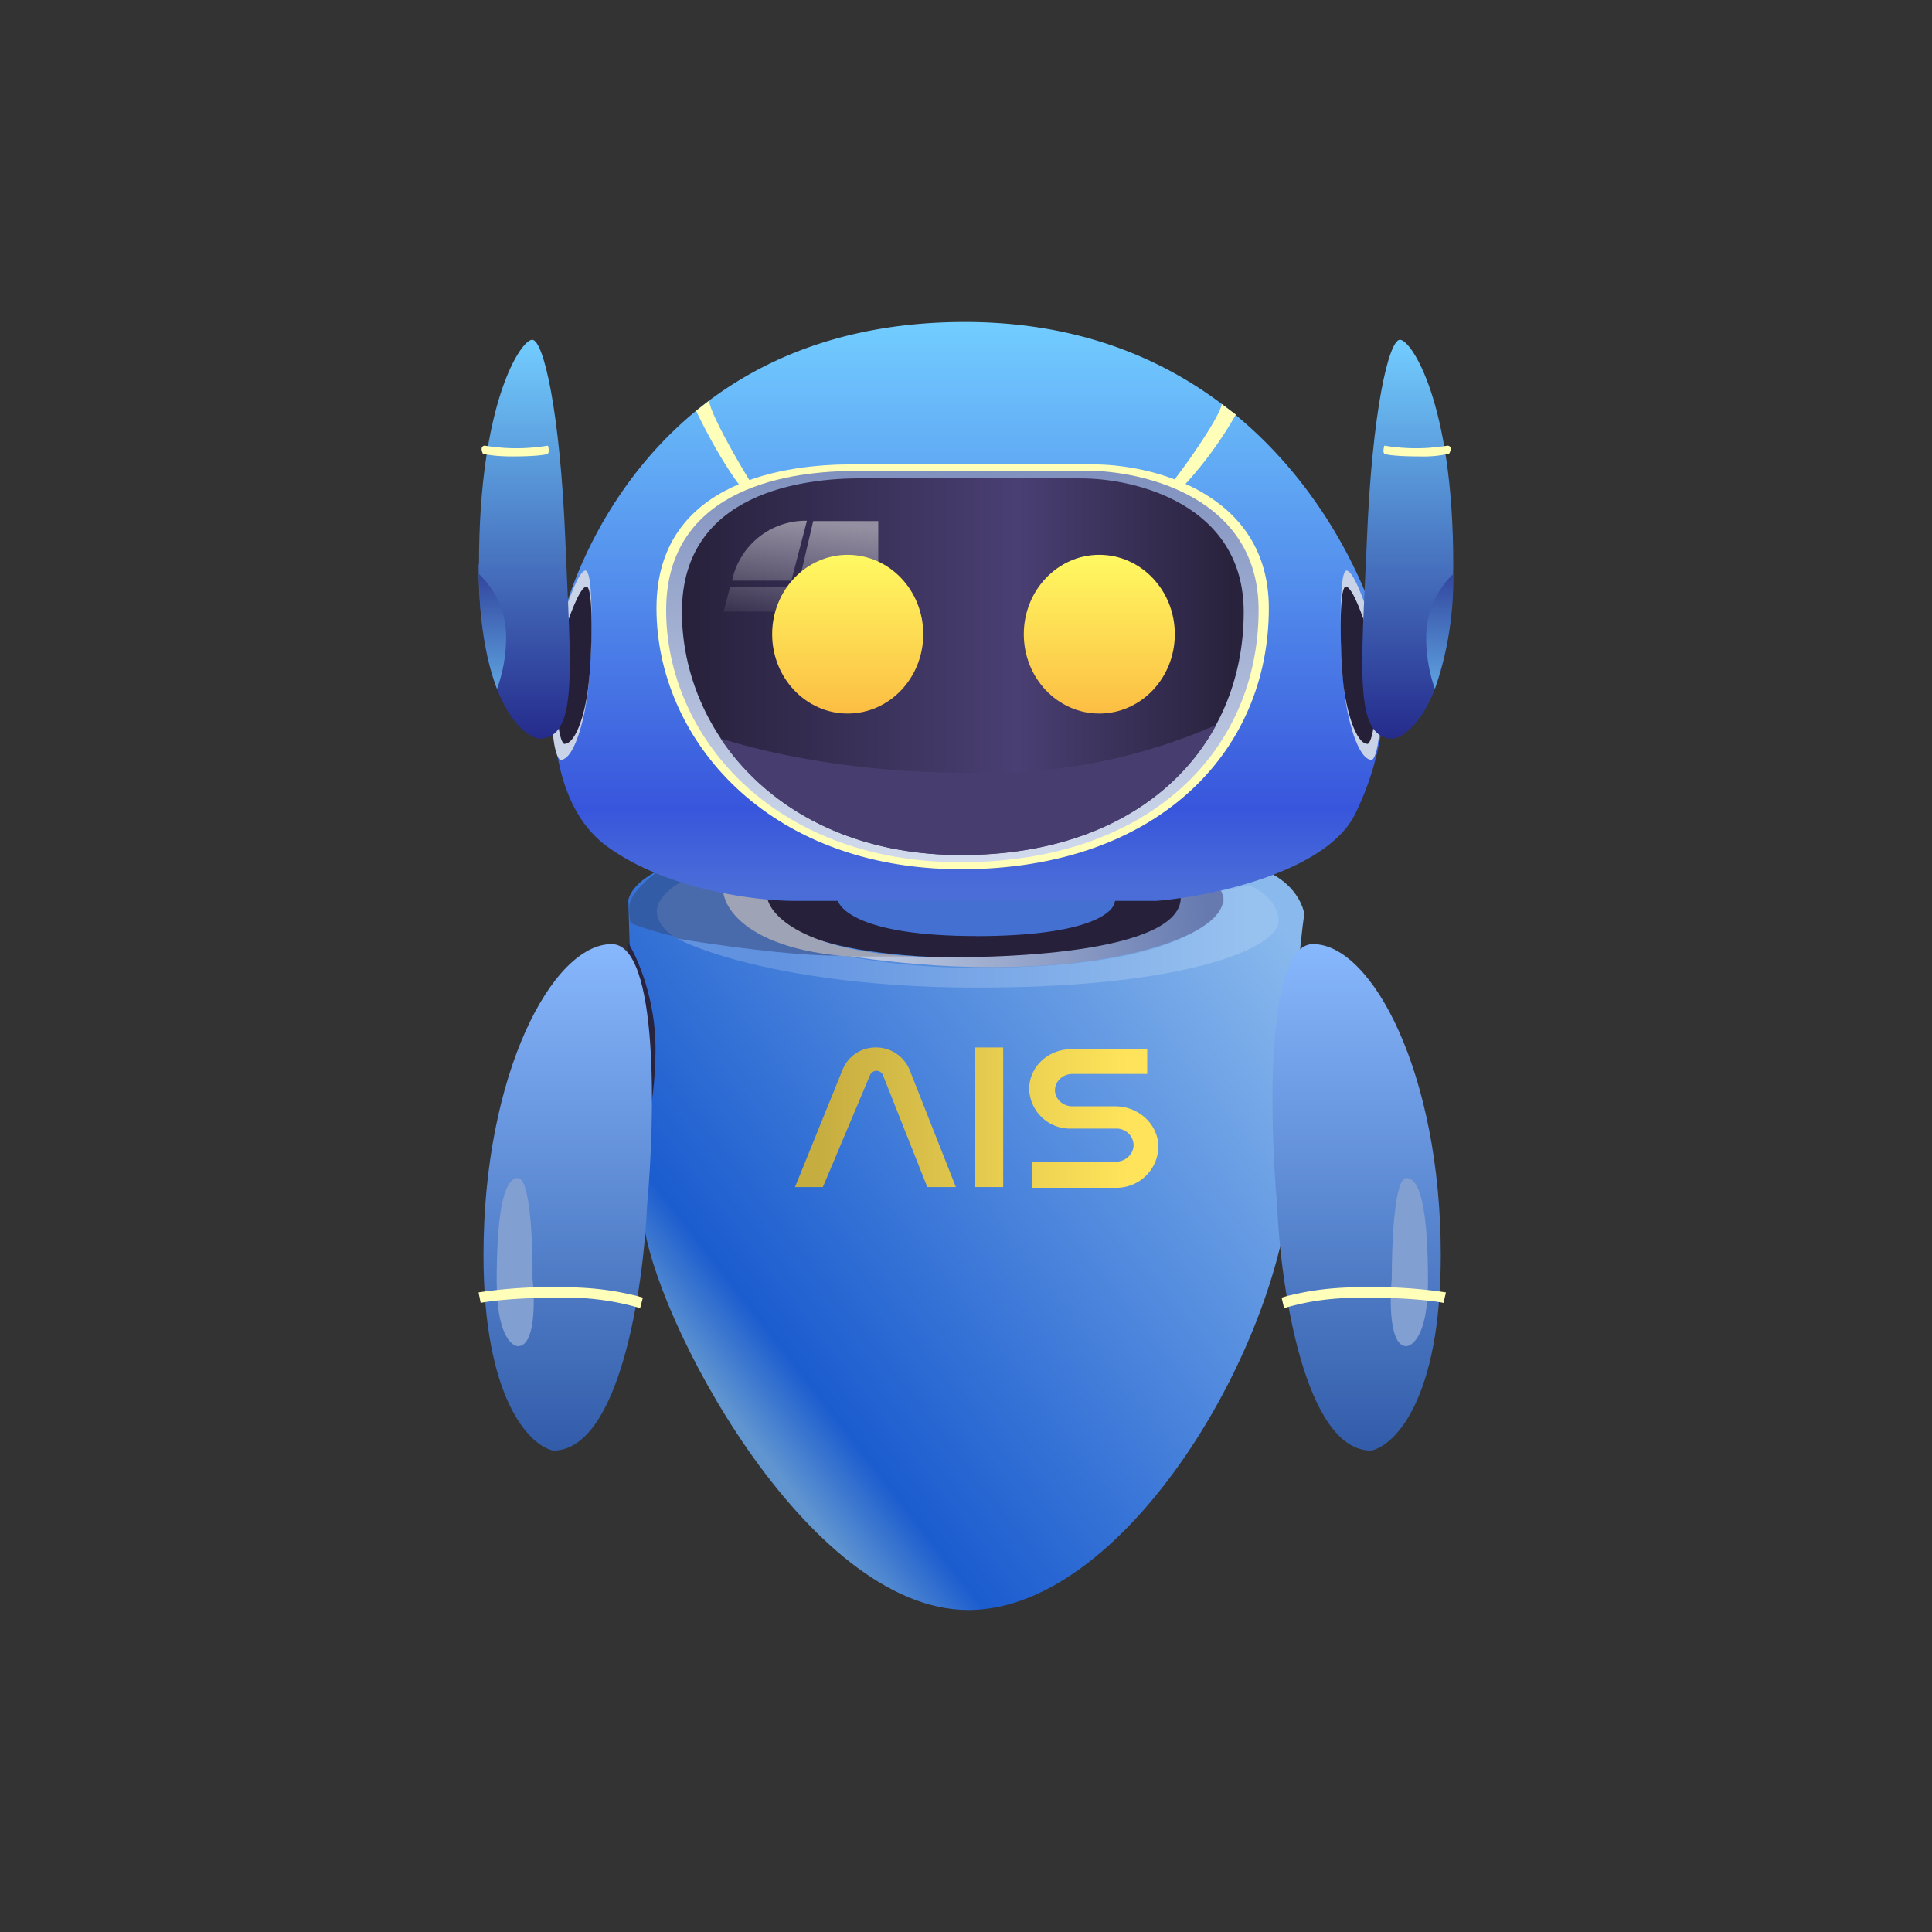<svg xmlns="http://www.w3.org/2000/svg" width="24" height="24" fill="none" viewBox="0 0 24 24">
    <rect x="0" y="0" width="24" height="24" fill="#333333" stroke="none"/>
    <path fill="url(#AIS__a)" d="M7.99 15.14c-.086-.952-.16-3.04-.185-3.961.052-.212.346-.364.48-.415 1.989-.013 6.145-.044 6.888-.044.74 0 .995.42 1.03.636-.052.32-.156 1.375-.156 3.044 0 2.085-1.998 5.6-4.017 5.6s-3.927-3.671-4.04-4.86"/>
    <path fill="url(#AIS__b)" d="M10.412 11.857q-1.021-.053-2.032-.216c.372.212 1.643.627 3.762.627 2.65 0 3.74-.51 3.74-.822 0-.255-.246-.402-.371-.45l-.342.074q.04.058.039.13c-.355.722-2.05.822-3.07.822a8.7 8.7 0 0 1-1.73-.165z"/>
    <path fill="#26203A" d="M12.126 11.9c-2.188 0-2.673-.527-2.642-.796h5.275v.1c.035.23-.445.696-2.633.696"/>
    <path fill="#4470D1" d="M12.125 11.628c-1.436 0-1.756-.346-1.73-.519h3.455v.06c.022.152-.294.46-1.73.46z"/>
    <path fill="#335CA7" d="M7.817 11.265c0-.151.23-.35.346-.433l.338.13-.143.666a4 4 0 0 1-.523-.16.7.7 0 0 1-.018-.199z"/>
    <path fill="#496BAC" d="M8.16 11.321c0 .165.168.294.25.338.432.073 1.444.22 2.032.212-1.124-.16-1.427-.614-1.43-.822l-.559-.087c-.095.048-.294.195-.294.36"/>
    <path fill="#9EA3B6" d="m9.535 11.152-.554-.104c.013.325.52.947 2.409.835-1.414-.065-1.825-.515-1.86-.735z"/>
    <path fill="url(#AIS__c)" d="M11.317 11.882h-.744c2.932.428 4.882-.268 4.593-.821l-.498.086c.005.692-2.23.779-3.35.735"/>
    <path fill="url(#AIS__d)" d="M14.352 11.191H9.868c-.472 0-1.6-.138-2.335-.683-.93-.688-.64-2.478-.537-2.863C7.1 7.265 8.06 4 11.986 4c3.931 0 5.147 3.546 5.19 4.082V8.1a3.57 3.57 0 0 1-.329 1.985c-.329.735-1.777 1.051-2.495 1.107"/>
    <path fill="#FFFFBA" d="M13.552 5.769h-2.98c-.743 0-2.417.173-2.417 1.786s1.367 3.243 3.784 3.243 3.823-1.44 3.823-3.243c0-1.444-1.47-1.795-2.21-1.786"/>
    <path fill="url(#AIS__e)" d="M13.5 5.851h-2.885c-.722 0-2.34.165-2.34 1.73 0 1.557 1.324 3.13 3.659 3.13 2.34 0 3.701-1.383 3.701-3.134 0-1.397-1.427-1.73-2.14-1.73z"/>
    <path fill="#C9D3E8" d="M7.269 7.088c-.09.013-.242.462-.307.683a6.7 6.7 0 0 0-.104 1.15c.009.39.074.51.104.519.173 0 .307-.519.346-.9.043-.376.078-1.47-.039-1.452"/>
    <path fill="#251F38" d="M7.282 7.286c-.083.013-.217.39-.273.57-.03.182-.095.632-.086.952.008.32.06.424.086.433.156 0 .273-.433.303-.748.039-.312.069-1.22-.03-1.207"/>
    <path fill="url(#AIS__f)" d="M5.945 7.01c0 1.612.498 2.118.748 2.166.498 0 .394-.852.33-2.465-.066-1.613-.273-2.49-.412-2.49s-.661.773-.661 2.788z"/>
    <path fill="#FFFFBA" d="M6.807 5.536c-.441.073-.757 0-.792 0-.051.013-.03.07-.017.1.043.012.164.034.368.034.255 0 .415-.017.44-.035.018-.017.01-.073 0-.1"/>
    <path fill="url(#AIS__g)" d="M6.174 8.558a1.9 1.9 0 0 0 .113-.649 1.07 1.07 0 0 0-.338-.778c.009.649.104 1.111.225 1.427"/>
    <path fill="#C9D3E8" d="M16.73 7.088c.095.013.247.462.311.683.044.225.113.765.104 1.15-.013.39-.073.51-.104.519-.173 0-.311-.519-.346-.9-.043-.376-.077-1.47.035-1.452"/>
    <path fill="#251F38" d="M16.722 7.286c.082.013.216.39.268.57.035.182.1.632.087.952-.005.32-.061.424-.087.433-.151 0-.268-.433-.303-.748-.034-.312-.065-1.22.035-1.207"/>
    <path fill="url(#AIS__h)" d="M18.053 7.01c0 1.612-.497 2.118-.744 2.166-.497 0-.398-.852-.329-2.465.065-1.613.273-2.49.411-2.49.139 0 .662.773.662 2.788"/>
    <path fill="#FFFFBA" d="M17.197 5.536c.442.073.757 0 .792 0 .052.013.03.07.013.1q-.18.04-.363.034c-.256 0-.416-.017-.442-.035-.021-.017-.008-.073 0-.1"/>
    <path fill="url(#AIS__i)" d="M17.825 8.558a1.9 1.9 0 0 1-.108-.649c0-.384.203-.657.337-.778a4.2 4.2 0 0 1-.23 1.427"/>
    <path fill="url(#AIS__j)" d="M13.418 5.942h-2.729c-.683 0-2.218.16-2.218 1.66 0 1.506 1.254 3.019 3.472 3.019 2.214 0 3.507-1.336 3.507-3.018 0-1.34-1.353-1.665-2.032-1.66"/>
    <path fill="#483D6F" d="M15.109 9.005a7.1 7.1 0 0 1-3.036.596c-1.427 0-2.478-.229-3.122-.428.558.835 1.579 1.449 2.992 1.449 1.549 0 2.643-.649 3.166-1.617"/>
    <path fill="url(#AIS__k)" d="M9.83 7.213h-.736a.934.934 0 0 1 .93-.744zm1.08-.74h-.808l-.17.727h.978zm-1.842.822h.744l-.07.303H8.99z"/>
    <path fill="url(#AIS__l)" d="M10.53 8.864c.518 0 .939-.441.939-.986s-.42-.986-.939-.986-.938.442-.938.986c0 .545.42.986.938.986"/>
    <path fill="url(#AIS__m)" d="M13.656 8.864c.518 0 .938-.441.938-.986s-.42-.986-.938-.986-.938.442-.938.986c0 .545.42.986.938.986"/>
    <path fill="#FFFFBA" d="M9.237 6.09c-.217-.26-.476-.744-.589-.987l.16-.125c.018.164.364.77.541 1.05-.026.022-.082.061-.112.061m5.435-.018q.395-.42.68-.921l-.174-.13c-.03.16-.41.714-.623.982a.4.4 0 0 0 .117.07"/>
    <path fill="#28233E" d="M7.805 11.715v.1c-.043.501-.138 1.53-.138 1.613s.195.614.294.873c.06-.168.182-.661.182-1.28 0-.618-.225-1.124-.338-1.306"/>
    <path fill="url(#AIS__n)" d="M6.006 15.59c0 1.803.58 2.369.865 2.43.826 0 1.124-2.028 1.167-3.04.1-1.086.147-3.252-.44-3.252-.736 0-1.592 1.613-1.592 3.861"/>
    <path fill="#829FD1" d="M6.17 15.923c0 .631.173.795.264.8.216 0 .212-.562.181-.843.005-.416-.026-1.246-.181-1.246-.19 0-.264.502-.264 1.289"/>
    <path fill="#FFFFBA" d="M6.966 16.12c-.571 0-.882.043-.995.065l-.026-.13a6 6 0 0 1 1.02-.065c.502 0 .78.07.944.108l.077.022-.034.13-.078-.022a3.3 3.3 0 0 0-.908-.108"/>
    <path fill="url(#AIS__o)" d="M17.898 15.59c0 1.803-.576 2.369-.865 2.43-.822 0-1.125-2.028-1.168-3.04-.095-1.086-.143-3.252.446-3.252.735 0 1.587 1.613 1.587 3.861"/>
    <path fill="#829FD1" d="M17.739 15.923c0 .631-.178.795-.269.8-.211 0-.207-.562-.181-.843 0-.416.03-1.246.181-1.246.195 0 .269.502.269 1.289"/>
    <path fill="#FFFFBA" d="M16.937 16.12c.575 0 .887.043.995.065l.03-.13a6 6 0 0 0-1.025-.065c-.502 0-.774.07-.943.108l-.073.022.03.13.078-.022c.173-.043.424-.108.908-.108"/>
    <path fill="url(#AIS__p)" d="m10.468 13.285-.592 1.461h.346l.588-1.396a.09.09 0 0 1 .078-.048.09.09 0 0 1 .078.048l.553 1.396h.355l-.575-1.457a.45.45 0 0 0-.415-.277.44.44 0 0 0-.416.273m1.64-.273h.354v1.734h-.355v-1.734m.717 1.743v-.324h1.038c.121 0 .22-.095.22-.208a.21.21 0 0 0-.216-.203h-.562a.507.507 0 0 1-.519-.493c0-.273.234-.493.52-.493h.946v.307h-.93c-.116 0-.216.09-.216.203 0 .108.1.199.216.199h.532c.299 0 .537.23.537.506a.52.52 0 0 1-.537.506z"/>
    <defs>
        <linearGradient id="AIS__a" x1="16.203" x2="9.011" y1="11.879" y2="17.462" gradientUnits="userSpaceOnUse">
            <stop stop-color="#89B9ED"/>
            <stop offset=".89" stop-color="#1B5CCF"/>
            <stop offset="1" stop-color="#6095D0"/>
        </linearGradient>
        <linearGradient id="AIS__b" x1="9.513" x2="15.519" y1="11.982" y2="11.982" gradientUnits="userSpaceOnUse">
            <stop stop-color="#6192E0"/>
            <stop offset="1" stop-color="#97C1EF"/>
        </linearGradient>
        <linearGradient id="AIS__c" x1="10.993" x2="15.045" y1="12.073" y2="11.658" gradientUnits="userSpaceOnUse">
            <stop stop-color="#B9C5DE"/>
            <stop offset="1" stop-color="#667AB0"/>
        </linearGradient>
        <linearGradient id="AIS__d" x1="12.034" x2="12.034" y1="4" y2="11.191" gradientUnits="userSpaceOnUse">
            <stop stop-color="#72CDFF"/>
            <stop offset=".84" stop-color="#3856DC"/>
            <stop offset=".98" stop-color="#4A6DD8"/>
        </linearGradient>
        <linearGradient id="AIS__e" x1="11.96" x2="11.96" y1="5.847" y2="10.712" gradientUnits="userSpaceOnUse">
            <stop stop-color="#8091BF"/>
            <stop offset="1" stop-color="#D2DBED"/>
        </linearGradient>
        <linearGradient id="AIS__f" x1="6.512" x2="6.512" y1="4.22" y2="9.176" gradientUnits="userSpaceOnUse">
            <stop stop-color="#72CDFF"/>
            <stop offset="1" stop-color="#252B8C"/>
        </linearGradient>
        <linearGradient id="AIS__g" x1="6.118" x2="6.118" y1="7.131" y2="8.558" gradientUnits="userSpaceOnUse">
            <stop stop-color="#32469F"/>
            <stop offset="1" stop-color="#5EA3E0"/>
        </linearGradient>
        <linearGradient id="AIS__h" x1="17.486" x2="17.486" y1="4.22" y2="9.176" gradientUnits="userSpaceOnUse">
            <stop stop-color="#72CDFF"/>
            <stop offset="1" stop-color="#252B8C"/>
        </linearGradient>
        <linearGradient id="AIS__i" x1="17.886" x2="17.886" y1="7.131" y2="8.558" gradientUnits="userSpaceOnUse">
            <stop stop-color="#32469F"/>
            <stop offset="1" stop-color="#5EA3E0"/>
        </linearGradient>
        <linearGradient id="AIS__j" x1="8.471" x2="15.325" y1="7.46" y2="7.46" gradientUnits="userSpaceOnUse">
            <stop stop-color="#27213B"/>
            <stop offset=".61" stop-color="#4A3F73"/>
            <stop offset="1" stop-color="#28223C"/>
        </linearGradient>
        <linearGradient id="AIS__k" x1="9.95" x2="9.816" y1="6.469" y2="7.848" gradientUnits="userSpaceOnUse">
            <stop stop-color="#9490A1"/>
            <stop offset="1" stop-color="#9490A1" stop-opacity="0"/>
        </linearGradient>
        <linearGradient id="AIS__l" x1="10.53" x2="10.53" y1="6.892" y2="8.864" gradientUnits="userSpaceOnUse">
            <stop stop-color="#FFF962"/>
            <stop offset="1" stop-color="#FCBE43"/>
        </linearGradient>
        <linearGradient id="AIS__m" x1="13.656" x2="13.656" y1="6.892" y2="8.864" gradientUnits="userSpaceOnUse">
            <stop stop-color="#FFF962"/>
            <stop offset="1" stop-color="#FCBE43"/>
        </linearGradient>
        <linearGradient id="AIS__n" x1="7.052" x2="7.052" y1="11.728" y2="18.02" gradientUnits="userSpaceOnUse">
            <stop stop-color="#87B7FD"/>
            <stop offset="1" stop-color="#325CA9"/>
        </linearGradient>
        <linearGradient id="AIS__o" x1="16.851" x2="16.851" y1="11.728" y2="18.02" gradientUnits="userSpaceOnUse">
            <stop stop-color="#87B7FD"/>
            <stop offset="1" stop-color="#325CA9"/>
        </linearGradient>
        <linearGradient id="AIS__p" x1="10.148" x2="14.058" y1="14.474" y2="14.474" gradientUnits="userSpaceOnUse">
            <stop stop-color="#C6AD40"/>
            <stop offset="1" stop-color="#FFE45B"/>
        </linearGradient>
    </defs>
</svg>

